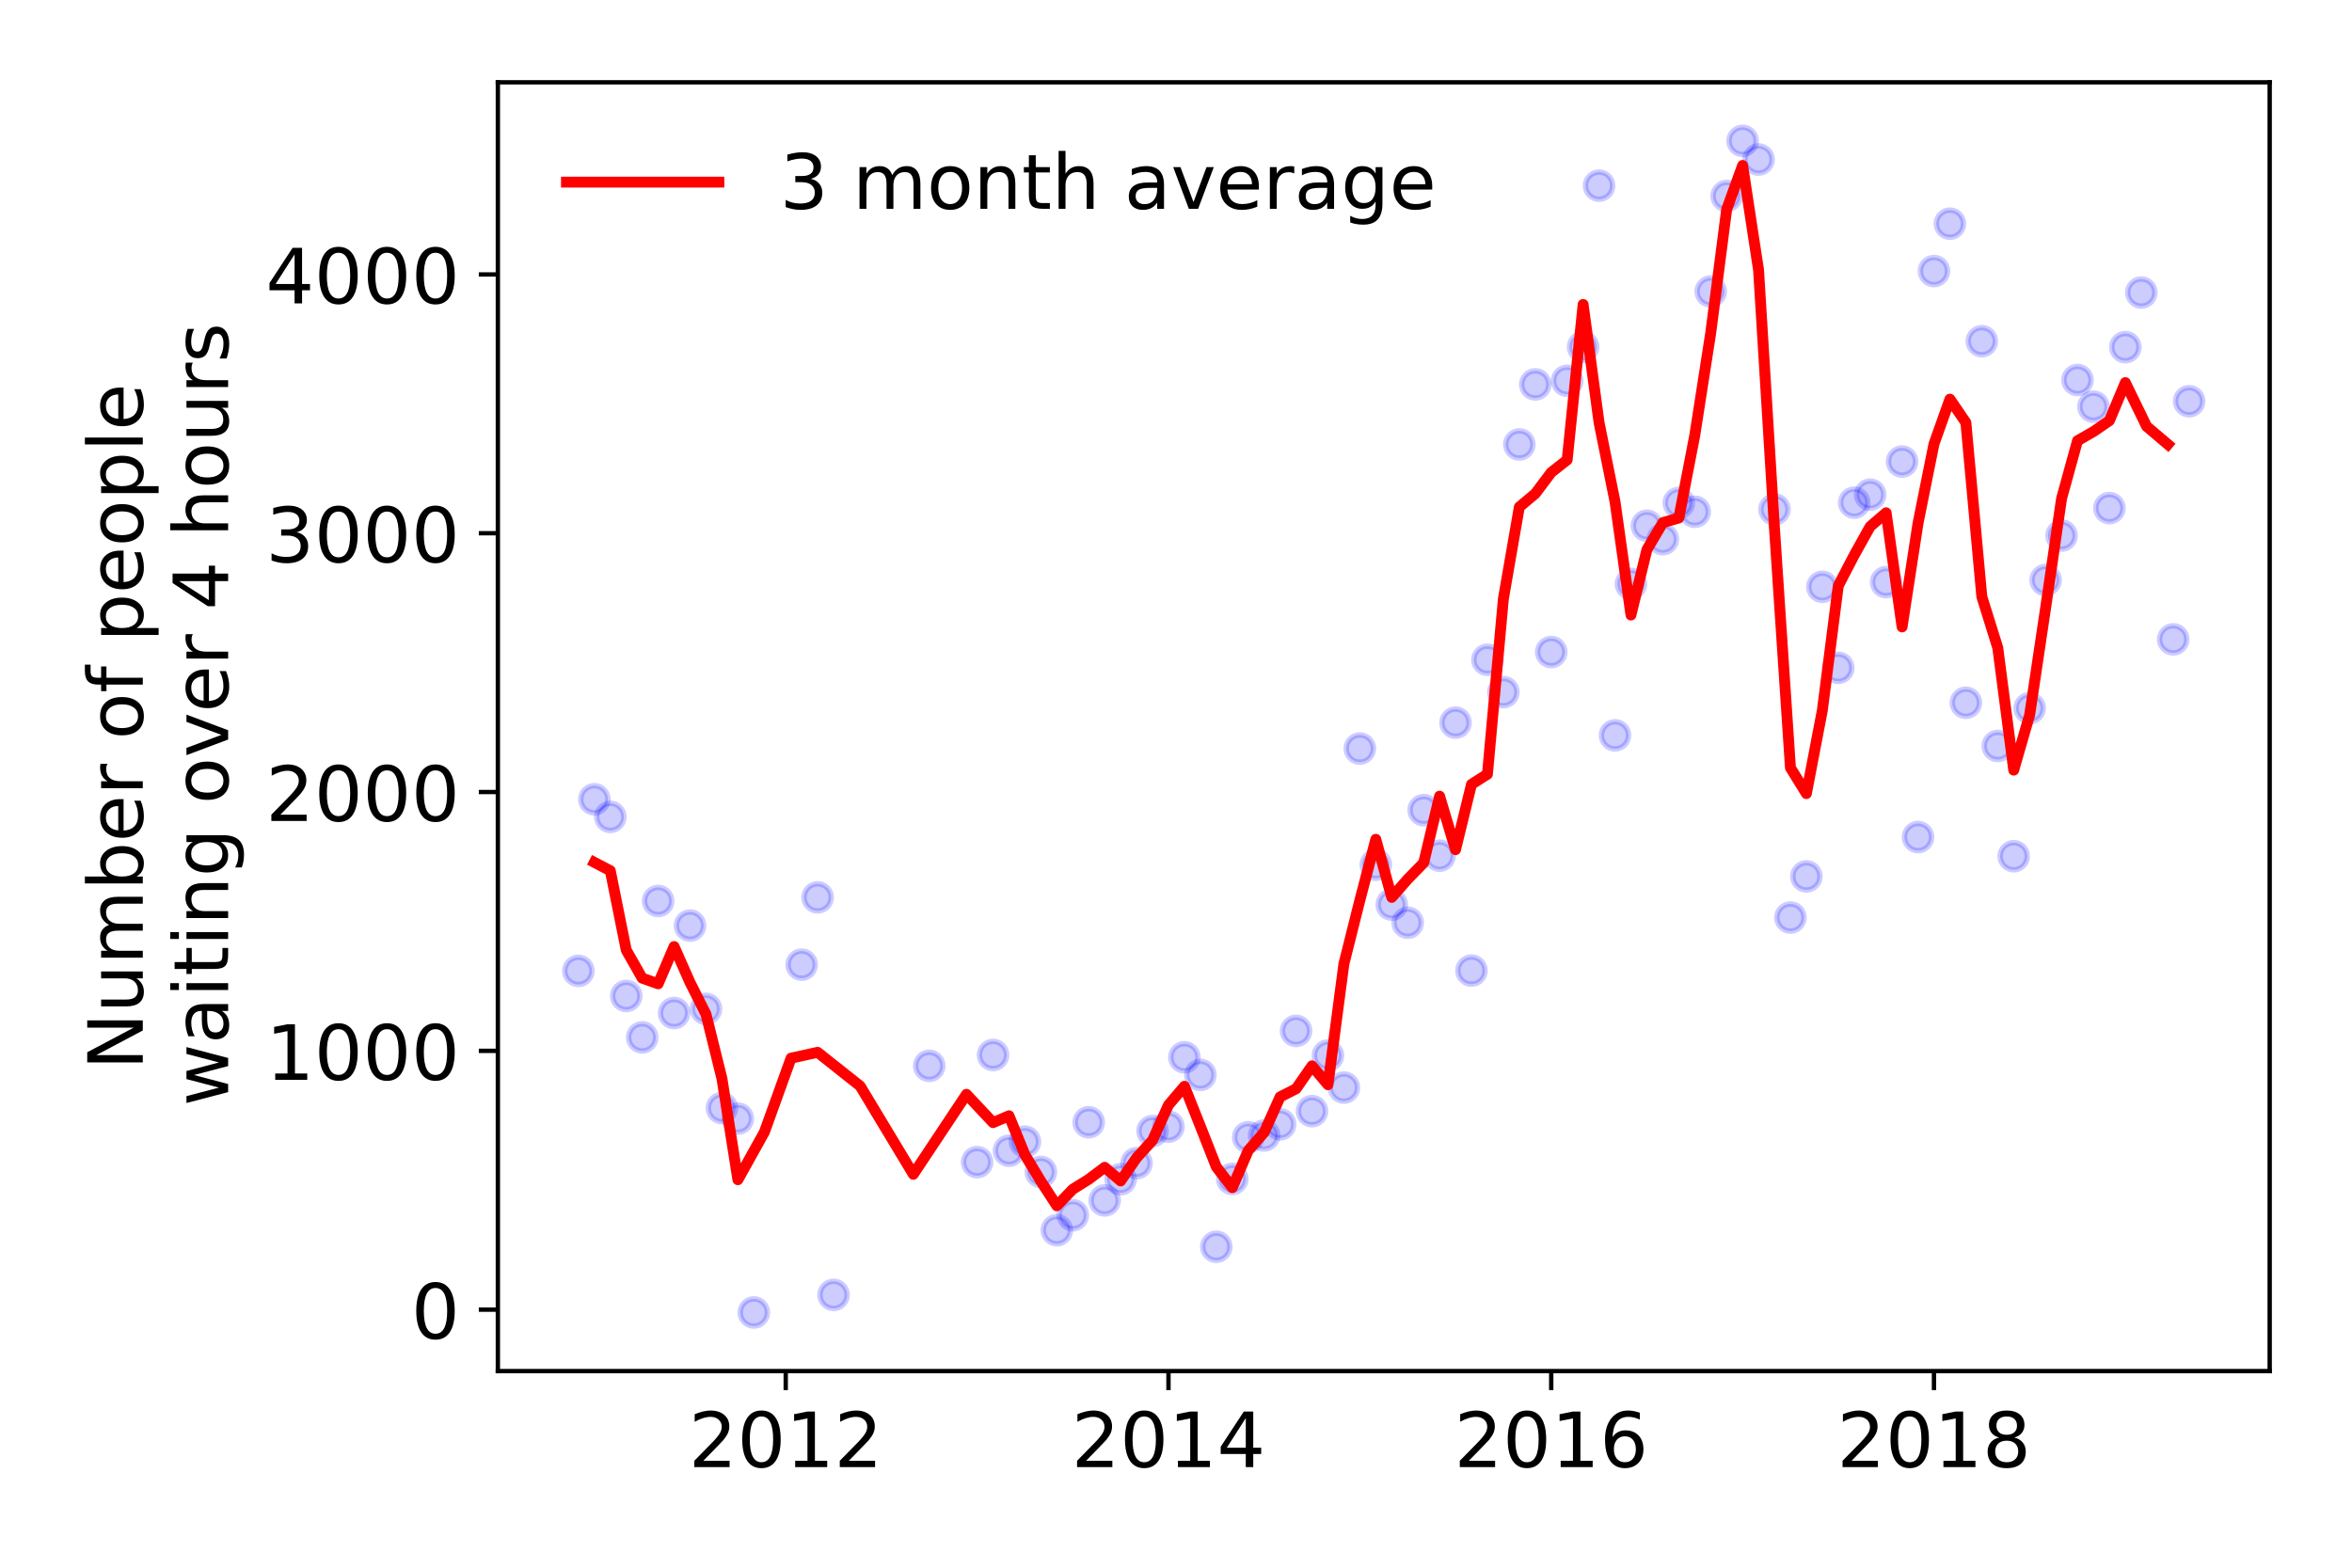 <?xml version="1.0" encoding="utf-8" standalone="no"?>
<!DOCTYPE svg PUBLIC "-//W3C//DTD SVG 1.1//EN"
  "http://www.w3.org/Graphics/SVG/1.1/DTD/svg11.dtd">
<!-- Created with matplotlib (https://matplotlib.org/) -->
<svg height="288pt" version="1.1" viewBox="0 0 432 288" width="432pt" xmlns="http://www.w3.org/2000/svg" xmlns:xlink="http://www.w3.org/1999/xlink">
 <defs>
  <style type="text/css">
*{stroke-linecap:butt;stroke-linejoin:round;}
  </style>
 </defs>
 <g id="figure_1">
  <g id="patch_1">
   <path d="M 0 288 
L 432 288 
L 432 0 
L 0 0 
z
" style="fill:#ffffff;"/>
  </g>
  <g id="axes_1">
   <g id="patch_2">
    <path d="M 91.445 251.88 
L 416.88 251.88 
L 416.88 15.12 
L 91.445 15.12 
z
" style="fill:#ffffff;"/>
   </g>
   <g id="matplotlib.axis_1">
    <g id="xtick_1">
     <g id="line2d_1">
      <defs>
       <path d="M 0 0 
L 0 3.5 
" id="m1a126c1db5" style="stroke:#000000;stroke-width:0.8;"/>
      </defs>
      <g>
       <use style="stroke:#000000;stroke-width:0.8;" x="144.317" xlink:href="#m1a126c1db5" y="251.88"/>
      </g>
     </g>
     <g id="text_1">
      <!-- 2012 -->
      <defs>
       <path d="M 19.188 8.297 
L 53.609 8.297 
L 53.609 0 
L 7.328 0 
L 7.328 8.297 
Q 12.938 14.109 22.625 23.891 
Q 32.328 33.688 34.812 36.531 
Q 39.547 41.844 41.422 45.531 
Q 43.312 49.219 43.312 52.781 
Q 43.312 58.594 39.234 62.25 
Q 35.156 65.922 28.609 65.922 
Q 23.969 65.922 18.812 64.312 
Q 13.672 62.703 7.812 59.422 
L 7.812 69.391 
Q 13.766 71.781 18.938 73 
Q 24.125 74.219 28.422 74.219 
Q 39.75 74.219 46.484 68.547 
Q 53.219 62.891 53.219 53.422 
Q 53.219 48.922 51.531 44.891 
Q 49.859 40.875 45.406 35.406 
Q 44.188 33.984 37.641 27.219 
Q 31.109 20.453 19.188 8.297 
z
" id="DejaVuSans-50"/>
       <path d="M 31.781 66.406 
Q 24.172 66.406 20.328 58.906 
Q 16.5 51.422 16.5 36.375 
Q 16.5 21.391 20.328 13.891 
Q 24.172 6.391 31.781 6.391 
Q 39.453 6.391 43.281 13.891 
Q 47.125 21.391 47.125 36.375 
Q 47.125 51.422 43.281 58.906 
Q 39.453 66.406 31.781 66.406 
z
M 31.781 74.219 
Q 44.047 74.219 50.516 64.516 
Q 56.984 54.828 56.984 36.375 
Q 56.984 17.969 50.516 8.266 
Q 44.047 -1.422 31.781 -1.422 
Q 19.531 -1.422 13.062 8.266 
Q 6.594 17.969 6.594 36.375 
Q 6.594 54.828 13.062 64.516 
Q 19.531 74.219 31.781 74.219 
z
" id="DejaVuSans-48"/>
       <path d="M 12.406 8.297 
L 28.516 8.297 
L 28.516 63.922 
L 10.984 60.406 
L 10.984 69.391 
L 28.422 72.906 
L 38.281 72.906 
L 38.281 8.297 
L 54.391 8.297 
L 54.391 0 
L 12.406 0 
z
" id="DejaVuSans-49"/>
      </defs>
      <g transform="translate(126.502 269.518)scale(0.14 -0.14)">
       <use xlink:href="#DejaVuSans-50"/>
       <use x="63.623" xlink:href="#DejaVuSans-48"/>
       <use x="127.246" xlink:href="#DejaVuSans-49"/>
       <use x="190.869" xlink:href="#DejaVuSans-50"/>
      </g>
     </g>
    </g>
    <g id="xtick_2">
     <g id="line2d_2">
      <g>
       <use style="stroke:#000000;stroke-width:0.8;" x="214.618" xlink:href="#m1a126c1db5" y="251.88"/>
      </g>
     </g>
     <g id="text_2">
      <!-- 2014 -->
      <defs>
       <path d="M 37.797 64.312 
L 12.891 25.391 
L 37.797 25.391 
z
M 35.203 72.906 
L 47.609 72.906 
L 47.609 25.391 
L 58.016 25.391 
L 58.016 17.188 
L 47.609 17.188 
L 47.609 0 
L 37.797 0 
L 37.797 17.188 
L 4.891 17.188 
L 4.891 26.703 
z
" id="DejaVuSans-52"/>
      </defs>
      <g transform="translate(196.803 269.518)scale(0.14 -0.14)">
       <use xlink:href="#DejaVuSans-50"/>
       <use x="63.623" xlink:href="#DejaVuSans-48"/>
       <use x="127.246" xlink:href="#DejaVuSans-49"/>
       <use x="190.869" xlink:href="#DejaVuSans-52"/>
      </g>
     </g>
    </g>
    <g id="xtick_3">
     <g id="line2d_3">
      <g>
       <use style="stroke:#000000;stroke-width:0.8;" x="284.919" xlink:href="#m1a126c1db5" y="251.88"/>
      </g>
     </g>
     <g id="text_3">
      <!-- 2016 -->
      <defs>
       <path d="M 33.016 40.375 
Q 26.375 40.375 22.484 35.828 
Q 18.609 31.297 18.609 23.391 
Q 18.609 15.531 22.484 10.953 
Q 26.375 6.391 33.016 6.391 
Q 39.656 6.391 43.531 10.953 
Q 47.406 15.531 47.406 23.391 
Q 47.406 31.297 43.531 35.828 
Q 39.656 40.375 33.016 40.375 
z
M 52.594 71.297 
L 52.594 62.312 
Q 48.875 64.062 45.094 64.984 
Q 41.312 65.922 37.594 65.922 
Q 27.828 65.922 22.672 59.328 
Q 17.531 52.734 16.797 39.406 
Q 19.672 43.656 24.016 45.922 
Q 28.375 48.188 33.594 48.188 
Q 44.578 48.188 50.953 41.516 
Q 57.328 34.859 57.328 23.391 
Q 57.328 12.156 50.688 5.359 
Q 44.047 -1.422 33.016 -1.422 
Q 20.359 -1.422 13.672 8.266 
Q 6.984 17.969 6.984 36.375 
Q 6.984 53.656 15.188 63.938 
Q 23.391 74.219 37.203 74.219 
Q 40.922 74.219 44.703 73.484 
Q 48.484 72.75 52.594 71.297 
z
" id="DejaVuSans-54"/>
      </defs>
      <g transform="translate(267.104 269.518)scale(0.14 -0.14)">
       <use xlink:href="#DejaVuSans-50"/>
       <use x="63.623" xlink:href="#DejaVuSans-48"/>
       <use x="127.246" xlink:href="#DejaVuSans-49"/>
       <use x="190.869" xlink:href="#DejaVuSans-54"/>
      </g>
     </g>
    </g>
    <g id="xtick_4">
     <g id="line2d_4">
      <g>
       <use style="stroke:#000000;stroke-width:0.8;" x="355.22" xlink:href="#m1a126c1db5" y="251.88"/>
      </g>
     </g>
     <g id="text_4">
      <!-- 2018 -->
      <defs>
       <path d="M 31.781 34.625 
Q 24.75 34.625 20.719 30.859 
Q 16.703 27.094 16.703 20.516 
Q 16.703 13.922 20.719 10.156 
Q 24.75 6.391 31.781 6.391 
Q 38.812 6.391 42.859 10.172 
Q 46.922 13.969 46.922 20.516 
Q 46.922 27.094 42.891 30.859 
Q 38.875 34.625 31.781 34.625 
z
M 21.922 38.812 
Q 15.578 40.375 12.031 44.719 
Q 8.5 49.078 8.5 55.328 
Q 8.5 64.062 14.719 69.141 
Q 20.953 74.219 31.781 74.219 
Q 42.672 74.219 48.875 69.141 
Q 55.078 64.062 55.078 55.328 
Q 55.078 49.078 51.531 44.719 
Q 48 40.375 41.703 38.812 
Q 48.828 37.156 52.797 32.312 
Q 56.781 27.484 56.781 20.516 
Q 56.781 9.906 50.312 4.234 
Q 43.844 -1.422 31.781 -1.422 
Q 19.734 -1.422 13.25 4.234 
Q 6.781 9.906 6.781 20.516 
Q 6.781 27.484 10.781 32.312 
Q 14.797 37.156 21.922 38.812 
z
M 18.312 54.391 
Q 18.312 48.734 21.844 45.562 
Q 25.391 42.391 31.781 42.391 
Q 38.141 42.391 41.719 45.562 
Q 45.312 48.734 45.312 54.391 
Q 45.312 60.062 41.719 63.234 
Q 38.141 66.406 31.781 66.406 
Q 25.391 66.406 21.844 63.234 
Q 18.312 60.062 18.312 54.391 
z
" id="DejaVuSans-56"/>
      </defs>
      <g transform="translate(337.405 269.518)scale(0.14 -0.14)">
       <use xlink:href="#DejaVuSans-50"/>
       <use x="63.623" xlink:href="#DejaVuSans-48"/>
       <use x="127.246" xlink:href="#DejaVuSans-49"/>
       <use x="190.869" xlink:href="#DejaVuSans-56"/>
      </g>
     </g>
    </g>
   </g>
   <g id="matplotlib.axis_2">
    <g id="ytick_1">
     <g id="line2d_5">
      <defs>
       <path d="M 0 0 
L -3.5 0 
" id="mbcde7ea675" style="stroke:#000000;stroke-width:0.8;"/>
      </defs>
      <g>
       <use style="stroke:#000000;stroke-width:0.8;" x="91.445" xlink:href="#mbcde7ea675" y="240.595"/>
      </g>
     </g>
     <g id="text_5">
      <!-- 0 -->
      <g transform="translate(75.537 245.914)scale(0.14 -0.14)">
       <use xlink:href="#DejaVuSans-48"/>
      </g>
     </g>
    </g>
    <g id="ytick_2">
     <g id="line2d_6">
      <g>
       <use style="stroke:#000000;stroke-width:0.8;" x="91.445" xlink:href="#mbcde7ea675" y="193.05"/>
      </g>
     </g>
     <g id="text_6">
      <!-- 1000 -->
      <g transform="translate(48.815 198.369)scale(0.14 -0.14)">
       <use xlink:href="#DejaVuSans-49"/>
       <use x="63.623" xlink:href="#DejaVuSans-48"/>
       <use x="127.246" xlink:href="#DejaVuSans-48"/>
       <use x="190.869" xlink:href="#DejaVuSans-48"/>
      </g>
     </g>
    </g>
    <g id="ytick_3">
     <g id="line2d_7">
      <g>
       <use style="stroke:#000000;stroke-width:0.8;" x="91.445" xlink:href="#mbcde7ea675" y="145.505"/>
      </g>
     </g>
     <g id="text_7">
      <!-- 2000 -->
      <g transform="translate(48.815 150.824)scale(0.14 -0.14)">
       <use xlink:href="#DejaVuSans-50"/>
       <use x="63.623" xlink:href="#DejaVuSans-48"/>
       <use x="127.246" xlink:href="#DejaVuSans-48"/>
       <use x="190.869" xlink:href="#DejaVuSans-48"/>
      </g>
     </g>
    </g>
    <g id="ytick_4">
     <g id="line2d_8">
      <g>
       <use style="stroke:#000000;stroke-width:0.8;" x="91.445" xlink:href="#mbcde7ea675" y="97.96"/>
      </g>
     </g>
     <g id="text_8">
      <!-- 3000 -->
      <defs>
       <path d="M 40.578 39.312 
Q 47.656 37.797 51.625 33 
Q 55.609 28.219 55.609 21.188 
Q 55.609 10.406 48.188 4.484 
Q 40.766 -1.422 27.094 -1.422 
Q 22.516 -1.422 17.656 -0.516 
Q 12.797 0.391 7.625 2.203 
L 7.625 11.719 
Q 11.719 9.328 16.594 8.109 
Q 21.484 6.891 26.812 6.891 
Q 36.078 6.891 40.938 10.547 
Q 45.797 14.203 45.797 21.188 
Q 45.797 27.641 41.281 31.266 
Q 36.766 34.906 28.719 34.906 
L 20.219 34.906 
L 20.219 43.016 
L 29.109 43.016 
Q 36.375 43.016 40.234 45.922 
Q 44.094 48.828 44.094 54.297 
Q 44.094 59.906 40.109 62.906 
Q 36.141 65.922 28.719 65.922 
Q 24.656 65.922 20.016 65.031 
Q 15.375 64.156 9.812 62.312 
L 9.812 71.094 
Q 15.438 72.656 20.344 73.438 
Q 25.25 74.219 29.594 74.219 
Q 40.828 74.219 47.359 69.109 
Q 53.906 64.016 53.906 55.328 
Q 53.906 49.266 50.438 45.094 
Q 46.969 40.922 40.578 39.312 
z
" id="DejaVuSans-51"/>
      </defs>
      <g transform="translate(48.815 103.279)scale(0.14 -0.14)">
       <use xlink:href="#DejaVuSans-51"/>
       <use x="63.623" xlink:href="#DejaVuSans-48"/>
       <use x="127.246" xlink:href="#DejaVuSans-48"/>
       <use x="190.869" xlink:href="#DejaVuSans-48"/>
      </g>
     </g>
    </g>
    <g id="ytick_5">
     <g id="line2d_9">
      <g>
       <use style="stroke:#000000;stroke-width:0.8;" x="91.445" xlink:href="#mbcde7ea675" y="50.415"/>
      </g>
     </g>
     <g id="text_9">
      <!-- 4000 -->
      <g transform="translate(48.815 55.734)scale(0.14 -0.14)">
       <use xlink:href="#DejaVuSans-52"/>
       <use x="63.623" xlink:href="#DejaVuSans-48"/>
       <use x="127.246" xlink:href="#DejaVuSans-48"/>
       <use x="190.869" xlink:href="#DejaVuSans-48"/>
      </g>
     </g>
    </g>
    <g id="text_10">
     <!-- Number of people -->
     <defs>
      <path d="M 9.812 72.906 
L 23.094 72.906 
L 55.422 11.922 
L 55.422 72.906 
L 64.984 72.906 
L 64.984 0 
L 51.703 0 
L 19.391 60.984 
L 19.391 0 
L 9.812 0 
z
" id="DejaVuSans-78"/>
      <path d="M 8.5 21.578 
L 8.5 54.688 
L 17.484 54.688 
L 17.484 21.922 
Q 17.484 14.156 20.5 10.266 
Q 23.531 6.391 29.594 6.391 
Q 36.859 6.391 41.078 11.031 
Q 45.312 15.672 45.312 23.688 
L 45.312 54.688 
L 54.297 54.688 
L 54.297 0 
L 45.312 0 
L 45.312 8.406 
Q 42.047 3.422 37.719 1 
Q 33.406 -1.422 27.688 -1.422 
Q 18.266 -1.422 13.375 4.438 
Q 8.5 10.297 8.5 21.578 
z
M 31.109 56 
z
" id="DejaVuSans-117"/>
      <path d="M 52 44.188 
Q 55.375 50.25 60.062 53.125 
Q 64.75 56 71.094 56 
Q 79.641 56 84.281 50.016 
Q 88.922 44.047 88.922 33.016 
L 88.922 0 
L 79.891 0 
L 79.891 32.719 
Q 79.891 40.578 77.094 44.375 
Q 74.312 48.188 68.609 48.188 
Q 61.625 48.188 57.562 43.547 
Q 53.516 38.922 53.516 30.906 
L 53.516 0 
L 44.484 0 
L 44.484 32.719 
Q 44.484 40.625 41.703 44.406 
Q 38.922 48.188 33.109 48.188 
Q 26.219 48.188 22.156 43.531 
Q 18.109 38.875 18.109 30.906 
L 18.109 0 
L 9.078 0 
L 9.078 54.688 
L 18.109 54.688 
L 18.109 46.188 
Q 21.188 51.219 25.484 53.609 
Q 29.781 56 35.688 56 
Q 41.656 56 45.828 52.969 
Q 50 49.953 52 44.188 
z
" id="DejaVuSans-109"/>
      <path d="M 48.688 27.297 
Q 48.688 37.203 44.609 42.844 
Q 40.531 48.484 33.406 48.484 
Q 26.266 48.484 22.188 42.844 
Q 18.109 37.203 18.109 27.297 
Q 18.109 17.391 22.188 11.75 
Q 26.266 6.109 33.406 6.109 
Q 40.531 6.109 44.609 11.75 
Q 48.688 17.391 48.688 27.297 
z
M 18.109 46.391 
Q 20.953 51.266 25.266 53.625 
Q 29.594 56 35.594 56 
Q 45.562 56 51.781 48.094 
Q 58.016 40.188 58.016 27.297 
Q 58.016 14.406 51.781 6.484 
Q 45.562 -1.422 35.594 -1.422 
Q 29.594 -1.422 25.266 0.953 
Q 20.953 3.328 18.109 8.203 
L 18.109 0 
L 9.078 0 
L 9.078 75.984 
L 18.109 75.984 
z
" id="DejaVuSans-98"/>
      <path d="M 56.203 29.594 
L 56.203 25.203 
L 14.891 25.203 
Q 15.484 15.922 20.484 11.062 
Q 25.484 6.203 34.422 6.203 
Q 39.594 6.203 44.453 7.469 
Q 49.312 8.734 54.109 11.281 
L 54.109 2.781 
Q 49.266 0.734 44.188 -0.344 
Q 39.109 -1.422 33.891 -1.422 
Q 20.797 -1.422 13.156 6.188 
Q 5.516 13.812 5.516 26.812 
Q 5.516 40.234 12.766 48.109 
Q 20.016 56 32.328 56 
Q 43.359 56 49.781 48.891 
Q 56.203 41.797 56.203 29.594 
z
M 47.219 32.234 
Q 47.125 39.594 43.094 43.984 
Q 39.062 48.391 32.422 48.391 
Q 24.906 48.391 20.391 44.141 
Q 15.875 39.891 15.188 32.172 
z
" id="DejaVuSans-101"/>
      <path d="M 41.109 46.297 
Q 39.594 47.172 37.812 47.578 
Q 36.031 48 33.891 48 
Q 26.266 48 22.188 43.047 
Q 18.109 38.094 18.109 28.812 
L 18.109 0 
L 9.078 0 
L 9.078 54.688 
L 18.109 54.688 
L 18.109 46.188 
Q 20.953 51.172 25.484 53.578 
Q 30.031 56 36.531 56 
Q 37.453 56 38.578 55.875 
Q 39.703 55.766 41.062 55.516 
z
" id="DejaVuSans-114"/>
      <path id="DejaVuSans-32"/>
      <path d="M 30.609 48.391 
Q 23.391 48.391 19.188 42.75 
Q 14.984 37.109 14.984 27.297 
Q 14.984 17.484 19.156 11.844 
Q 23.344 6.203 30.609 6.203 
Q 37.797 6.203 41.984 11.859 
Q 46.188 17.531 46.188 27.297 
Q 46.188 37.016 41.984 42.703 
Q 37.797 48.391 30.609 48.391 
z
M 30.609 56 
Q 42.328 56 49.016 48.375 
Q 55.719 40.766 55.719 27.297 
Q 55.719 13.875 49.016 6.219 
Q 42.328 -1.422 30.609 -1.422 
Q 18.844 -1.422 12.172 6.219 
Q 5.516 13.875 5.516 27.297 
Q 5.516 40.766 12.172 48.375 
Q 18.844 56 30.609 56 
z
" id="DejaVuSans-111"/>
      <path d="M 37.109 75.984 
L 37.109 68.5 
L 28.516 68.5 
Q 23.688 68.5 21.797 66.547 
Q 19.922 64.594 19.922 59.516 
L 19.922 54.688 
L 34.719 54.688 
L 34.719 47.703 
L 19.922 47.703 
L 19.922 0 
L 10.891 0 
L 10.891 47.703 
L 2.297 47.703 
L 2.297 54.688 
L 10.891 54.688 
L 10.891 58.5 
Q 10.891 67.625 15.141 71.797 
Q 19.391 75.984 28.609 75.984 
z
" id="DejaVuSans-102"/>
      <path d="M 18.109 8.203 
L 18.109 -20.797 
L 9.078 -20.797 
L 9.078 54.688 
L 18.109 54.688 
L 18.109 46.391 
Q 20.953 51.266 25.266 53.625 
Q 29.594 56 35.594 56 
Q 45.562 56 51.781 48.094 
Q 58.016 40.188 58.016 27.297 
Q 58.016 14.406 51.781 6.484 
Q 45.562 -1.422 35.594 -1.422 
Q 29.594 -1.422 25.266 0.953 
Q 20.953 3.328 18.109 8.203 
z
M 48.688 27.297 
Q 48.688 37.203 44.609 42.844 
Q 40.531 48.484 33.406 48.484 
Q 26.266 48.484 22.188 42.844 
Q 18.109 37.203 18.109 27.297 
Q 18.109 17.391 22.188 11.75 
Q 26.266 6.109 33.406 6.109 
Q 40.531 6.109 44.609 11.75 
Q 48.688 17.391 48.688 27.297 
z
" id="DejaVuSans-112"/>
      <path d="M 9.422 75.984 
L 18.406 75.984 
L 18.406 0 
L 9.422 0 
z
" id="DejaVuSans-108"/>
     </defs>
     <g transform="translate(26.227 196.547)rotate(-90)scale(0.14 -0.14)">
      <use xlink:href="#DejaVuSans-78"/>
      <use x="74.805" xlink:href="#DejaVuSans-117"/>
      <use x="138.184" xlink:href="#DejaVuSans-109"/>
      <use x="235.596" xlink:href="#DejaVuSans-98"/>
      <use x="299.072" xlink:href="#DejaVuSans-101"/>
      <use x="360.596" xlink:href="#DejaVuSans-114"/>
      <use x="401.709" xlink:href="#DejaVuSans-32"/>
      <use x="433.496" xlink:href="#DejaVuSans-111"/>
      <use x="494.678" xlink:href="#DejaVuSans-102"/>
      <use x="529.883" xlink:href="#DejaVuSans-32"/>
      <use x="561.67" xlink:href="#DejaVuSans-112"/>
      <use x="625.146" xlink:href="#DejaVuSans-101"/>
      <use x="686.67" xlink:href="#DejaVuSans-111"/>
      <use x="747.852" xlink:href="#DejaVuSans-112"/>
      <use x="811.328" xlink:href="#DejaVuSans-108"/>
      <use x="839.111" xlink:href="#DejaVuSans-101"/>
     </g>
     <!--  waiting over 4 hours -->
     <defs>
      <path d="M 4.203 54.688 
L 13.188 54.688 
L 24.422 12.016 
L 35.594 54.688 
L 46.188 54.688 
L 57.422 12.016 
L 68.609 54.688 
L 77.594 54.688 
L 63.281 0 
L 52.688 0 
L 40.922 44.828 
L 29.109 0 
L 18.5 0 
z
" id="DejaVuSans-119"/>
      <path d="M 34.281 27.484 
Q 23.391 27.484 19.188 25 
Q 14.984 22.516 14.984 16.5 
Q 14.984 11.719 18.141 8.906 
Q 21.297 6.109 26.703 6.109 
Q 34.188 6.109 38.703 11.406 
Q 43.219 16.703 43.219 25.484 
L 43.219 27.484 
z
M 52.203 31.203 
L 52.203 0 
L 43.219 0 
L 43.219 8.297 
Q 40.141 3.328 35.547 0.953 
Q 30.953 -1.422 24.312 -1.422 
Q 15.922 -1.422 10.953 3.297 
Q 6 8.016 6 15.922 
Q 6 25.141 12.172 29.828 
Q 18.359 34.516 30.609 34.516 
L 43.219 34.516 
L 43.219 35.406 
Q 43.219 41.609 39.141 45 
Q 35.062 48.391 27.688 48.391 
Q 23 48.391 18.547 47.266 
Q 14.109 46.141 10.016 43.891 
L 10.016 52.203 
Q 14.938 54.109 19.578 55.047 
Q 24.219 56 28.609 56 
Q 40.484 56 46.344 49.844 
Q 52.203 43.703 52.203 31.203 
z
" id="DejaVuSans-97"/>
      <path d="M 9.422 54.688 
L 18.406 54.688 
L 18.406 0 
L 9.422 0 
z
M 9.422 75.984 
L 18.406 75.984 
L 18.406 64.594 
L 9.422 64.594 
z
" id="DejaVuSans-105"/>
      <path d="M 18.312 70.219 
L 18.312 54.688 
L 36.812 54.688 
L 36.812 47.703 
L 18.312 47.703 
L 18.312 18.016 
Q 18.312 11.328 20.141 9.422 
Q 21.969 7.516 27.594 7.516 
L 36.812 7.516 
L 36.812 0 
L 27.594 0 
Q 17.188 0 13.234 3.875 
Q 9.281 7.766 9.281 18.016 
L 9.281 47.703 
L 2.688 47.703 
L 2.688 54.688 
L 9.281 54.688 
L 9.281 70.219 
z
" id="DejaVuSans-116"/>
      <path d="M 54.891 33.016 
L 54.891 0 
L 45.906 0 
L 45.906 32.719 
Q 45.906 40.484 42.875 44.328 
Q 39.844 48.188 33.797 48.188 
Q 26.516 48.188 22.312 43.547 
Q 18.109 38.922 18.109 30.906 
L 18.109 0 
L 9.078 0 
L 9.078 54.688 
L 18.109 54.688 
L 18.109 46.188 
Q 21.344 51.125 25.703 53.562 
Q 30.078 56 35.797 56 
Q 45.219 56 50.047 50.172 
Q 54.891 44.344 54.891 33.016 
z
" id="DejaVuSans-110"/>
      <path d="M 45.406 27.984 
Q 45.406 37.75 41.375 43.109 
Q 37.359 48.484 30.078 48.484 
Q 22.859 48.484 18.828 43.109 
Q 14.797 37.75 14.797 27.984 
Q 14.797 18.266 18.828 12.891 
Q 22.859 7.516 30.078 7.516 
Q 37.359 7.516 41.375 12.891 
Q 45.406 18.266 45.406 27.984 
z
M 54.391 6.781 
Q 54.391 -7.172 48.188 -13.984 
Q 42 -20.797 29.203 -20.797 
Q 24.469 -20.797 20.266 -20.094 
Q 16.062 -19.391 12.109 -17.922 
L 12.109 -9.188 
Q 16.062 -11.328 19.922 -12.344 
Q 23.781 -13.375 27.781 -13.375 
Q 36.625 -13.375 41.016 -8.766 
Q 45.406 -4.156 45.406 5.172 
L 45.406 9.625 
Q 42.625 4.781 38.281 2.391 
Q 33.938 0 27.875 0 
Q 17.828 0 11.672 7.656 
Q 5.516 15.328 5.516 27.984 
Q 5.516 40.672 11.672 48.328 
Q 17.828 56 27.875 56 
Q 33.938 56 38.281 53.609 
Q 42.625 51.219 45.406 46.391 
L 45.406 54.688 
L 54.391 54.688 
z
" id="DejaVuSans-103"/>
      <path d="M 2.984 54.688 
L 12.5 54.688 
L 29.594 8.797 
L 46.688 54.688 
L 56.203 54.688 
L 35.688 0 
L 23.484 0 
z
" id="DejaVuSans-118"/>
      <path d="M 54.891 33.016 
L 54.891 0 
L 45.906 0 
L 45.906 32.719 
Q 45.906 40.484 42.875 44.328 
Q 39.844 48.188 33.797 48.188 
Q 26.516 48.188 22.312 43.547 
Q 18.109 38.922 18.109 30.906 
L 18.109 0 
L 9.078 0 
L 9.078 75.984 
L 18.109 75.984 
L 18.109 46.188 
Q 21.344 51.125 25.703 53.562 
Q 30.078 56 35.797 56 
Q 45.219 56 50.047 50.172 
Q 54.891 44.344 54.891 33.016 
z
" id="DejaVuSans-104"/>
      <path d="M 44.281 53.078 
L 44.281 44.578 
Q 40.484 46.531 36.375 47.5 
Q 32.281 48.484 27.875 48.484 
Q 21.188 48.484 17.844 46.438 
Q 14.5 44.391 14.5 40.281 
Q 14.5 37.156 16.891 35.375 
Q 19.281 33.594 26.516 31.984 
L 29.594 31.297 
Q 39.156 29.25 43.188 25.516 
Q 47.219 21.781 47.219 15.094 
Q 47.219 7.469 41.188 3.016 
Q 35.156 -1.422 24.609 -1.422 
Q 20.219 -1.422 15.453 -0.562 
Q 10.688 0.297 5.422 2 
L 5.422 11.281 
Q 10.406 8.688 15.234 7.391 
Q 20.062 6.109 24.812 6.109 
Q 31.156 6.109 34.562 8.281 
Q 37.984 10.453 37.984 14.406 
Q 37.984 18.062 35.516 20.016 
Q 33.062 21.969 24.703 23.781 
L 21.578 24.516 
Q 13.234 26.266 9.516 29.906 
Q 5.812 33.547 5.812 39.891 
Q 5.812 47.609 11.281 51.797 
Q 16.75 56 26.812 56 
Q 31.781 56 36.172 55.266 
Q 40.578 54.547 44.281 53.078 
z
" id="DejaVuSans-115"/>
     </defs>
     <g transform="translate(41.903 207.672)rotate(-90)scale(0.14 -0.14)">
      <use xlink:href="#DejaVuSans-32"/>
      <use x="31.787" xlink:href="#DejaVuSans-119"/>
      <use x="113.574" xlink:href="#DejaVuSans-97"/>
      <use x="174.854" xlink:href="#DejaVuSans-105"/>
      <use x="202.637" xlink:href="#DejaVuSans-116"/>
      <use x="241.846" xlink:href="#DejaVuSans-105"/>
      <use x="269.629" xlink:href="#DejaVuSans-110"/>
      <use x="333.008" xlink:href="#DejaVuSans-103"/>
      <use x="396.484" xlink:href="#DejaVuSans-32"/>
      <use x="428.271" xlink:href="#DejaVuSans-111"/>
      <use x="489.453" xlink:href="#DejaVuSans-118"/>
      <use x="548.633" xlink:href="#DejaVuSans-101"/>
      <use x="610.156" xlink:href="#DejaVuSans-114"/>
      <use x="651.27" xlink:href="#DejaVuSans-32"/>
      <use x="683.057" xlink:href="#DejaVuSans-52"/>
      <use x="746.68" xlink:href="#DejaVuSans-32"/>
      <use x="778.467" xlink:href="#DejaVuSans-104"/>
      <use x="841.846" xlink:href="#DejaVuSans-111"/>
      <use x="903.027" xlink:href="#DejaVuSans-117"/>
      <use x="966.406" xlink:href="#DejaVuSans-114"/>
      <use x="1007.52" xlink:href="#DejaVuSans-115"/>
     </g>
    </g>
   </g>
   <g id="line2d_10">
    <defs>
     <path d="M 0 2.5 
C 0.663 2.5 1.299 2.237 1.768 1.768 
C 2.237 1.299 2.5 0.663 2.5 0 
C 2.5 -0.663 2.237 -1.299 1.768 -1.768 
C 1.299 -2.237 0.663 -2.5 0 -2.5 
C -0.663 -2.5 -1.299 -2.237 -1.768 -1.768 
C -2.237 -1.299 -2.5 -0.663 -2.5 0 
C -2.5 0.663 -2.237 1.299 -1.768 1.768 
C -1.299 2.237 -0.663 2.5 0 2.5 
z
" id="m0b7393ee82" style="stroke:#0000ff;stroke-opacity:0.2;"/>
    </defs>
    <g clip-path="url(#p7ccfc7f5d3)">
     <use style="fill:#0000ff;fill-opacity:0.2;stroke:#0000ff;stroke-opacity:0.2;" x="402.087" xlink:href="#m0b7393ee82" y="73.712"/>
     <use style="fill:#0000ff;fill-opacity:0.2;stroke:#0000ff;stroke-opacity:0.2;" x="399.158" xlink:href="#m0b7393ee82" y="117.454"/>
     <use style="fill:#0000ff;fill-opacity:0.2;stroke:#0000ff;stroke-opacity:0.2;" x="393.3" xlink:href="#m0b7393ee82" y="53.743"/>
     <use style="fill:#0000ff;fill-opacity:0.2;stroke:#0000ff;stroke-opacity:0.2;" x="390.371" xlink:href="#m0b7393ee82" y="63.775"/>
     <use style="fill:#0000ff;fill-opacity:0.2;stroke:#0000ff;stroke-opacity:0.2;" x="387.441" xlink:href="#m0b7393ee82" y="93.348"/>
     <use style="fill:#0000ff;fill-opacity:0.2;stroke:#0000ff;stroke-opacity:0.2;" x="384.512" xlink:href="#m0b7393ee82" y="74.711"/>
     <use style="fill:#0000ff;fill-opacity:0.2;stroke:#0000ff;stroke-opacity:0.2;" x="381.583" xlink:href="#m0b7393ee82" y="69.813"/>
     <use style="fill:#0000ff;fill-opacity:0.2;stroke:#0000ff;stroke-opacity:0.2;" x="378.654" xlink:href="#m0b7393ee82" y="98.388"/>
     <use style="fill:#0000ff;fill-opacity:0.2;stroke:#0000ff;stroke-opacity:0.2;" x="375.725" xlink:href="#m0b7393ee82" y="106.566"/>
     <use style="fill:#0000ff;fill-opacity:0.2;stroke:#0000ff;stroke-opacity:0.2;" x="372.795" xlink:href="#m0b7393ee82" y="130.101"/>
     <use style="fill:#0000ff;fill-opacity:0.2;stroke:#0000ff;stroke-opacity:0.2;" x="369.866" xlink:href="#m0b7393ee82" y="157.296"/>
     <use style="fill:#0000ff;fill-opacity:0.2;stroke:#0000ff;stroke-opacity:0.2;" x="366.937" xlink:href="#m0b7393ee82" y="137.042"/>
     <use style="fill:#0000ff;fill-opacity:0.2;stroke:#0000ff;stroke-opacity:0.2;" x="364.008" xlink:href="#m0b7393ee82" y="62.682"/>
     <use style="fill:#0000ff;fill-opacity:0.2;stroke:#0000ff;stroke-opacity:0.2;" x="361.079" xlink:href="#m0b7393ee82" y="129.102"/>
     <use style="fill:#0000ff;fill-opacity:0.2;stroke:#0000ff;stroke-opacity:0.2;" x="358.149" xlink:href="#m0b7393ee82" y="41.096"/>
     <use style="fill:#0000ff;fill-opacity:0.2;stroke:#0000ff;stroke-opacity:0.2;" x="355.22" xlink:href="#m0b7393ee82" y="49.797"/>
     <use style="fill:#0000ff;fill-opacity:0.2;stroke:#0000ff;stroke-opacity:0.2;" x="352.291" xlink:href="#m0b7393ee82" y="153.778"/>
     <use style="fill:#0000ff;fill-opacity:0.2;stroke:#0000ff;stroke-opacity:0.2;" x="349.362" xlink:href="#m0b7393ee82" y="84.79"/>
     <use style="fill:#0000ff;fill-opacity:0.2;stroke:#0000ff;stroke-opacity:0.2;" x="346.433" xlink:href="#m0b7393ee82" y="106.946"/>
     <use style="fill:#0000ff;fill-opacity:0.2;stroke:#0000ff;stroke-opacity:0.2;" x="343.503" xlink:href="#m0b7393ee82" y="90.876"/>
     <use style="fill:#0000ff;fill-opacity:0.2;stroke:#0000ff;stroke-opacity:0.2;" x="340.574" xlink:href="#m0b7393ee82" y="92.35"/>
     <use style="fill:#0000ff;fill-opacity:0.2;stroke:#0000ff;stroke-opacity:0.2;" x="337.645" xlink:href="#m0b7393ee82" y="122.684"/>
     <use style="fill:#0000ff;fill-opacity:0.2;stroke:#0000ff;stroke-opacity:0.2;" x="334.716" xlink:href="#m0b7393ee82" y="107.802"/>
     <use style="fill:#0000ff;fill-opacity:0.2;stroke:#0000ff;stroke-opacity:0.2;" x="331.787" xlink:href="#m0b7393ee82" y="161.005"/>
     <use style="fill:#0000ff;fill-opacity:0.2;stroke:#0000ff;stroke-opacity:0.2;" x="328.857" xlink:href="#m0b7393ee82" y="168.564"/>
     <use style="fill:#0000ff;fill-opacity:0.2;stroke:#0000ff;stroke-opacity:0.2;" x="325.928" xlink:href="#m0b7393ee82" y="93.586"/>
     <use style="fill:#0000ff;fill-opacity:0.2;stroke:#0000ff;stroke-opacity:0.2;" x="322.999" xlink:href="#m0b7393ee82" y="29.305"/>
     <use style="fill:#0000ff;fill-opacity:0.2;stroke:#0000ff;stroke-opacity:0.2;" x="320.07" xlink:href="#m0b7393ee82" y="25.882"/>
     <use style="fill:#0000ff;fill-opacity:0.2;stroke:#0000ff;stroke-opacity:0.2;" x="317.14" xlink:href="#m0b7393ee82" y="36.009"/>
     <use style="fill:#0000ff;fill-opacity:0.2;stroke:#0000ff;stroke-opacity:0.2;" x="314.211" xlink:href="#m0b7393ee82" y="53.553"/>
     <use style="fill:#0000ff;fill-opacity:0.2;stroke:#0000ff;stroke-opacity:0.2;" x="311.282" xlink:href="#m0b7393ee82" y="94.014"/>
     <use style="fill:#0000ff;fill-opacity:0.2;stroke:#0000ff;stroke-opacity:0.2;" x="308.353" xlink:href="#m0b7393ee82" y="92.397"/>
     <use style="fill:#0000ff;fill-opacity:0.2;stroke:#0000ff;stroke-opacity:0.2;" x="305.424" xlink:href="#m0b7393ee82" y="99.054"/>
     <use style="fill:#0000ff;fill-opacity:0.2;stroke:#0000ff;stroke-opacity:0.2;" x="302.494" xlink:href="#m0b7393ee82" y="96.581"/>
     <use style="fill:#0000ff;fill-opacity:0.2;stroke:#0000ff;stroke-opacity:0.2;" x="299.565" xlink:href="#m0b7393ee82" y="107.279"/>
     <use style="fill:#0000ff;fill-opacity:0.2;stroke:#0000ff;stroke-opacity:0.2;" x="296.636" xlink:href="#m0b7393ee82" y="135.093"/>
     <use style="fill:#0000ff;fill-opacity:0.2;stroke:#0000ff;stroke-opacity:0.2;" x="293.707" xlink:href="#m0b7393ee82" y="34.107"/>
     <use style="fill:#0000ff;fill-opacity:0.2;stroke:#0000ff;stroke-opacity:0.2;" x="290.778" xlink:href="#m0b7393ee82" y="63.728"/>
     <use style="fill:#0000ff;fill-opacity:0.2;stroke:#0000ff;stroke-opacity:0.2;" x="287.848" xlink:href="#m0b7393ee82" y="69.956"/>
     <use style="fill:#0000ff;fill-opacity:0.2;stroke:#0000ff;stroke-opacity:0.2;" x="284.919" xlink:href="#m0b7393ee82" y="119.783"/>
     <use style="fill:#0000ff;fill-opacity:0.2;stroke:#0000ff;stroke-opacity:0.2;" x="281.99" xlink:href="#m0b7393ee82" y="70.622"/>
     <use style="fill:#0000ff;fill-opacity:0.2;stroke:#0000ff;stroke-opacity:0.2;" x="279.061" xlink:href="#m0b7393ee82" y="81.652"/>
     <use style="fill:#0000ff;fill-opacity:0.2;stroke:#0000ff;stroke-opacity:0.2;" x="276.132" xlink:href="#m0b7393ee82" y="127.153"/>
     <use style="fill:#0000ff;fill-opacity:0.2;stroke:#0000ff;stroke-opacity:0.2;" x="273.202" xlink:href="#m0b7393ee82" y="121.21"/>
     <use style="fill:#0000ff;fill-opacity:0.2;stroke:#0000ff;stroke-opacity:0.2;" x="270.273" xlink:href="#m0b7393ee82" y="178.311"/>
     <use style="fill:#0000ff;fill-opacity:0.2;stroke:#0000ff;stroke-opacity:0.2;" x="267.344" xlink:href="#m0b7393ee82" y="132.763"/>
     <use style="fill:#0000ff;fill-opacity:0.2;stroke:#0000ff;stroke-opacity:0.2;" x="264.415" xlink:href="#m0b7393ee82" y="157.201"/>
     <use style="fill:#0000ff;fill-opacity:0.2;stroke:#0000ff;stroke-opacity:0.2;" x="261.486" xlink:href="#m0b7393ee82" y="148.833"/>
     <use style="fill:#0000ff;fill-opacity:0.2;stroke:#0000ff;stroke-opacity:0.2;" x="258.556" xlink:href="#m0b7393ee82" y="169.515"/>
     <use style="fill:#0000ff;fill-opacity:0.2;stroke:#0000ff;stroke-opacity:0.2;" x="255.627" xlink:href="#m0b7393ee82" y="166.187"/>
     <use style="fill:#0000ff;fill-opacity:0.2;stroke:#0000ff;stroke-opacity:0.2;" x="252.698" xlink:href="#m0b7393ee82" y="158.865"/>
     <use style="fill:#0000ff;fill-opacity:0.2;stroke:#0000ff;stroke-opacity:0.2;" x="249.769" xlink:href="#m0b7393ee82" y="137.518"/>
     <use style="fill:#0000ff;fill-opacity:0.2;stroke:#0000ff;stroke-opacity:0.2;" x="246.839" xlink:href="#m0b7393ee82" y="199.802"/>
     <use style="fill:#0000ff;fill-opacity:0.2;stroke:#0000ff;stroke-opacity:0.2;" x="243.91" xlink:href="#m0b7393ee82" y="193.906"/>
     <use style="fill:#0000ff;fill-opacity:0.2;stroke:#0000ff;stroke-opacity:0.2;" x="240.981" xlink:href="#m0b7393ee82" y="204.128"/>
     <use style="fill:#0000ff;fill-opacity:0.2;stroke:#0000ff;stroke-opacity:0.2;" x="238.052" xlink:href="#m0b7393ee82" y="189.389"/>
     <use style="fill:#0000ff;fill-opacity:0.2;stroke:#0000ff;stroke-opacity:0.2;" x="235.123" xlink:href="#m0b7393ee82" y="206.553"/>
     <use style="fill:#0000ff;fill-opacity:0.2;stroke:#0000ff;stroke-opacity:0.2;" x="232.193" xlink:href="#m0b7393ee82" y="208.597"/>
     <use style="fill:#0000ff;fill-opacity:0.2;stroke:#0000ff;stroke-opacity:0.2;" x="229.264" xlink:href="#m0b7393ee82" y="208.93"/>
     <use style="fill:#0000ff;fill-opacity:0.2;stroke:#0000ff;stroke-opacity:0.2;" x="226.335" xlink:href="#m0b7393ee82" y="216.585"/>
     <use style="fill:#0000ff;fill-opacity:0.2;stroke:#0000ff;stroke-opacity:0.2;" x="223.406" xlink:href="#m0b7393ee82" y="229.042"/>
     <use style="fill:#0000ff;fill-opacity:0.2;stroke:#0000ff;stroke-opacity:0.2;" x="220.477" xlink:href="#m0b7393ee82" y="197.472"/>
     <use style="fill:#0000ff;fill-opacity:0.2;stroke:#0000ff;stroke-opacity:0.2;" x="217.547" xlink:href="#m0b7393ee82" y="194.239"/>
     <use style="fill:#0000ff;fill-opacity:0.2;stroke:#0000ff;stroke-opacity:0.2;" x="214.618" xlink:href="#m0b7393ee82" y="206.981"/>
     <use style="fill:#0000ff;fill-opacity:0.2;stroke:#0000ff;stroke-opacity:0.2;" x="211.689" xlink:href="#m0b7393ee82" y="207.789"/>
     <use style="fill:#0000ff;fill-opacity:0.2;stroke:#0000ff;stroke-opacity:0.2;" x="208.76" xlink:href="#m0b7393ee82" y="213.685"/>
     <use style="fill:#0000ff;fill-opacity:0.2;stroke:#0000ff;stroke-opacity:0.2;" x="205.831" xlink:href="#m0b7393ee82" y="216.632"/>
     <use style="fill:#0000ff;fill-opacity:0.2;stroke:#0000ff;stroke-opacity:0.2;" x="202.901" xlink:href="#m0b7393ee82" y="220.531"/>
     <use style="fill:#0000ff;fill-opacity:0.2;stroke:#0000ff;stroke-opacity:0.2;" x="199.972" xlink:href="#m0b7393ee82" y="206.173"/>
     <use style="fill:#0000ff;fill-opacity:0.2;stroke:#0000ff;stroke-opacity:0.2;" x="197.043" xlink:href="#m0b7393ee82" y="223.241"/>
     <use style="fill:#0000ff;fill-opacity:0.2;stroke:#0000ff;stroke-opacity:0.2;" x="194.114" xlink:href="#m0b7393ee82" y="225.999"/>
     <use style="fill:#0000ff;fill-opacity:0.2;stroke:#0000ff;stroke-opacity:0.2;" x="191.185" xlink:href="#m0b7393ee82" y="215.301"/>
     <use style="fill:#0000ff;fill-opacity:0.2;stroke:#0000ff;stroke-opacity:0.2;" x="188.255" xlink:href="#m0b7393ee82" y="209.738"/>
     <use style="fill:#0000ff;fill-opacity:0.2;stroke:#0000ff;stroke-opacity:0.2;" x="185.326" xlink:href="#m0b7393ee82" y="211.403"/>
     <use style="fill:#0000ff;fill-opacity:0.2;stroke:#0000ff;stroke-opacity:0.2;" x="182.397" xlink:href="#m0b7393ee82" y="193.811"/>
     <use style="fill:#0000ff;fill-opacity:0.2;stroke:#0000ff;stroke-opacity:0.2;" x="179.468" xlink:href="#m0b7393ee82" y="213.495"/>
     <use style="fill:#0000ff;fill-opacity:0.2;stroke:#0000ff;stroke-opacity:0.2;" x="170.68" xlink:href="#m0b7393ee82" y="195.808"/>
     <use style="fill:#0000ff;fill-opacity:0.2;stroke:#0000ff;stroke-opacity:0.2;" x="153.105" xlink:href="#m0b7393ee82" y="237.885"/>
     <use style="fill:#0000ff;fill-opacity:0.2;stroke:#0000ff;stroke-opacity:0.2;" x="150.176" xlink:href="#m0b7393ee82" y="164.856"/>
     <use style="fill:#0000ff;fill-opacity:0.2;stroke:#0000ff;stroke-opacity:0.2;" x="147.246" xlink:href="#m0b7393ee82" y="177.218"/>
     <use style="fill:#0000ff;fill-opacity:0.2;stroke:#0000ff;stroke-opacity:0.2;" x="138.459" xlink:href="#m0b7393ee82" y="241.118"/>
     <use style="fill:#0000ff;fill-opacity:0.2;stroke:#0000ff;stroke-opacity:0.2;" x="135.53" xlink:href="#m0b7393ee82" y="205.507"/>
     <use style="fill:#0000ff;fill-opacity:0.2;stroke:#0000ff;stroke-opacity:0.2;" x="132.6" xlink:href="#m0b7393ee82" y="203.558"/>
     <use style="fill:#0000ff;fill-opacity:0.2;stroke:#0000ff;stroke-opacity:0.2;" x="129.671" xlink:href="#m0b7393ee82" y="185.348"/>
     <use style="fill:#0000ff;fill-opacity:0.2;stroke:#0000ff;stroke-opacity:0.2;" x="126.742" xlink:href="#m0b7393ee82" y="170.038"/>
     <use style="fill:#0000ff;fill-opacity:0.2;stroke:#0000ff;stroke-opacity:0.2;" x="123.813" xlink:href="#m0b7393ee82" y="186.109"/>
     <use style="fill:#0000ff;fill-opacity:0.2;stroke:#0000ff;stroke-opacity:0.2;" x="120.884" xlink:href="#m0b7393ee82" y="165.522"/>
     <use style="fill:#0000ff;fill-opacity:0.2;stroke:#0000ff;stroke-opacity:0.2;" x="117.954" xlink:href="#m0b7393ee82" y="190.578"/>
     <use style="fill:#0000ff;fill-opacity:0.2;stroke:#0000ff;stroke-opacity:0.2;" x="115.025" xlink:href="#m0b7393ee82" y="182.971"/>
     <use style="fill:#0000ff;fill-opacity:0.2;stroke:#0000ff;stroke-opacity:0.2;" x="112.096" xlink:href="#m0b7393ee82" y="150.069"/>
     <use style="fill:#0000ff;fill-opacity:0.2;stroke:#0000ff;stroke-opacity:0.2;" x="109.167" xlink:href="#m0b7393ee82" y="146.836"/>
     <use style="fill:#0000ff;fill-opacity:0.2;stroke:#0000ff;stroke-opacity:0.2;" x="106.237" xlink:href="#m0b7393ee82" y="178.359"/>
    </g>
   </g>
   <g id="line2d_11">
    <path clip-path="url(#p7ccfc7f5d3)" d="M 398.182 81.636 
L 394.276 78.324 
L 390.371 70.289 
L 387.441 77.278 
L 384.512 79.291 
L 381.583 80.971 
L 378.654 91.589 
L 375.725 111.685 
L 372.795 131.321 
L 369.866 141.48 
L 366.937 119.007 
L 364.008 109.609 
L 361.079 77.627 
L 358.149 73.332 
L 355.22 81.557 
L 352.291 96.122 
L 349.362 115.171 
L 346.433 94.204 
L 343.503 96.724 
L 340.574 101.97 
L 337.645 107.612 
L 334.716 130.497 
L 331.787 145.79 
L 328.857 141.052 
L 325.928 97.152 
L 322.999 49.591 
L 320.07 30.399 
L 317.14 38.481 
L 314.211 61.192 
L 311.282 79.988 
L 308.353 95.155 
L 305.424 96.011 
L 302.494 100.971 
L 299.565 112.984 
L 296.636 92.16 
L 293.707 77.643 
L 290.778 55.93 
L 287.848 84.489 
L 284.919 86.787 
L 281.99 90.686 
L 279.061 93.142 
L 276.132 110.005 
L 273.202 142.225 
L 270.273 144.095 
L 267.344 156.092 
L 264.415 146.266 
L 261.486 158.517 
L 258.556 161.512 
L 255.627 164.856 
L 252.698 154.19 
L 249.769 165.395 
L 246.839 177.075 
L 243.91 199.279 
L 240.981 195.808 
L 238.052 200.023 
L 235.123 201.513 
L 232.193 208.027 
L 229.264 211.371 
L 226.335 218.186 
L 223.406 214.366 
L 220.477 206.917 
L 217.547 199.564 
L 214.618 203.003 
L 211.689 209.485 
L 208.76 212.702 
L 205.831 216.949 
L 202.901 214.445 
L 199.972 216.648 
L 197.043 218.471 
L 194.114 221.514 
L 191.185 217.013 
L 188.255 212.147 
L 185.326 204.984 
L 182.397 206.236 
L 177.515 201.038 
L 167.751 215.729 
L 157.987 199.516 
L 150.176 193.32 
L 145.294 194.397 
L 140.412 207.948 
L 135.53 216.728 
L 132.6 198.137 
L 129.671 186.315 
L 126.742 180.498 
L 123.813 173.89 
L 120.884 180.736 
L 117.954 179.69 
L 115.025 174.539 
L 112.096 159.959 
L 109.167 158.422 
" style="fill:none;stroke:#ff0000;stroke-linecap:square;stroke-width:2;"/>
   </g>
   <g id="patch_3">
    <path d="M 91.445 251.88 
L 91.445 15.12 
" style="fill:none;stroke:#000000;stroke-linecap:square;stroke-linejoin:miter;stroke-width:0.8;"/>
   </g>
   <g id="patch_4">
    <path d="M 416.88 251.88 
L 416.88 15.12 
" style="fill:none;stroke:#000000;stroke-linecap:square;stroke-linejoin:miter;stroke-width:0.8;"/>
   </g>
   <g id="patch_5">
    <path d="M 91.445 251.88 
L 416.88 251.88 
" style="fill:none;stroke:#000000;stroke-linecap:square;stroke-linejoin:miter;stroke-width:0.8;"/>
   </g>
   <g id="patch_6">
    <path d="M 91.445 15.12 
L 416.88 15.12 
" style="fill:none;stroke:#000000;stroke-linecap:square;stroke-linejoin:miter;stroke-width:0.8;"/>
   </g>
   <g id="legend_1">
    <g id="line2d_12">
     <path d="M 104.045 33.458 
L 132.045 33.458 
" style="fill:none;stroke:#ff0000;stroke-linecap:square;stroke-width:2;"/>
    </g>
    <g id="line2d_13"/>
    <g id="text_11">
     <!-- 3 month average -->
     <g transform="translate(143.245 38.358)scale(0.14 -0.14)">
      <use xlink:href="#DejaVuSans-51"/>
      <use x="63.623" xlink:href="#DejaVuSans-32"/>
      <use x="95.41" xlink:href="#DejaVuSans-109"/>
      <use x="192.822" xlink:href="#DejaVuSans-111"/>
      <use x="254.004" xlink:href="#DejaVuSans-110"/>
      <use x="317.383" xlink:href="#DejaVuSans-116"/>
      <use x="356.592" xlink:href="#DejaVuSans-104"/>
      <use x="419.971" xlink:href="#DejaVuSans-32"/>
      <use x="451.758" xlink:href="#DejaVuSans-97"/>
      <use x="513.037" xlink:href="#DejaVuSans-118"/>
      <use x="572.217" xlink:href="#DejaVuSans-101"/>
      <use x="633.74" xlink:href="#DejaVuSans-114"/>
      <use x="674.854" xlink:href="#DejaVuSans-97"/>
      <use x="736.133" xlink:href="#DejaVuSans-103"/>
      <use x="799.609" xlink:href="#DejaVuSans-101"/>
     </g>
    </g>
   </g>
  </g>
 </g>
 <defs>
  <clipPath id="p7ccfc7f5d3">
   <rect height="236.76" width="325.435" x="91.445" y="15.12"/>
  </clipPath>
 </defs>
</svg>
